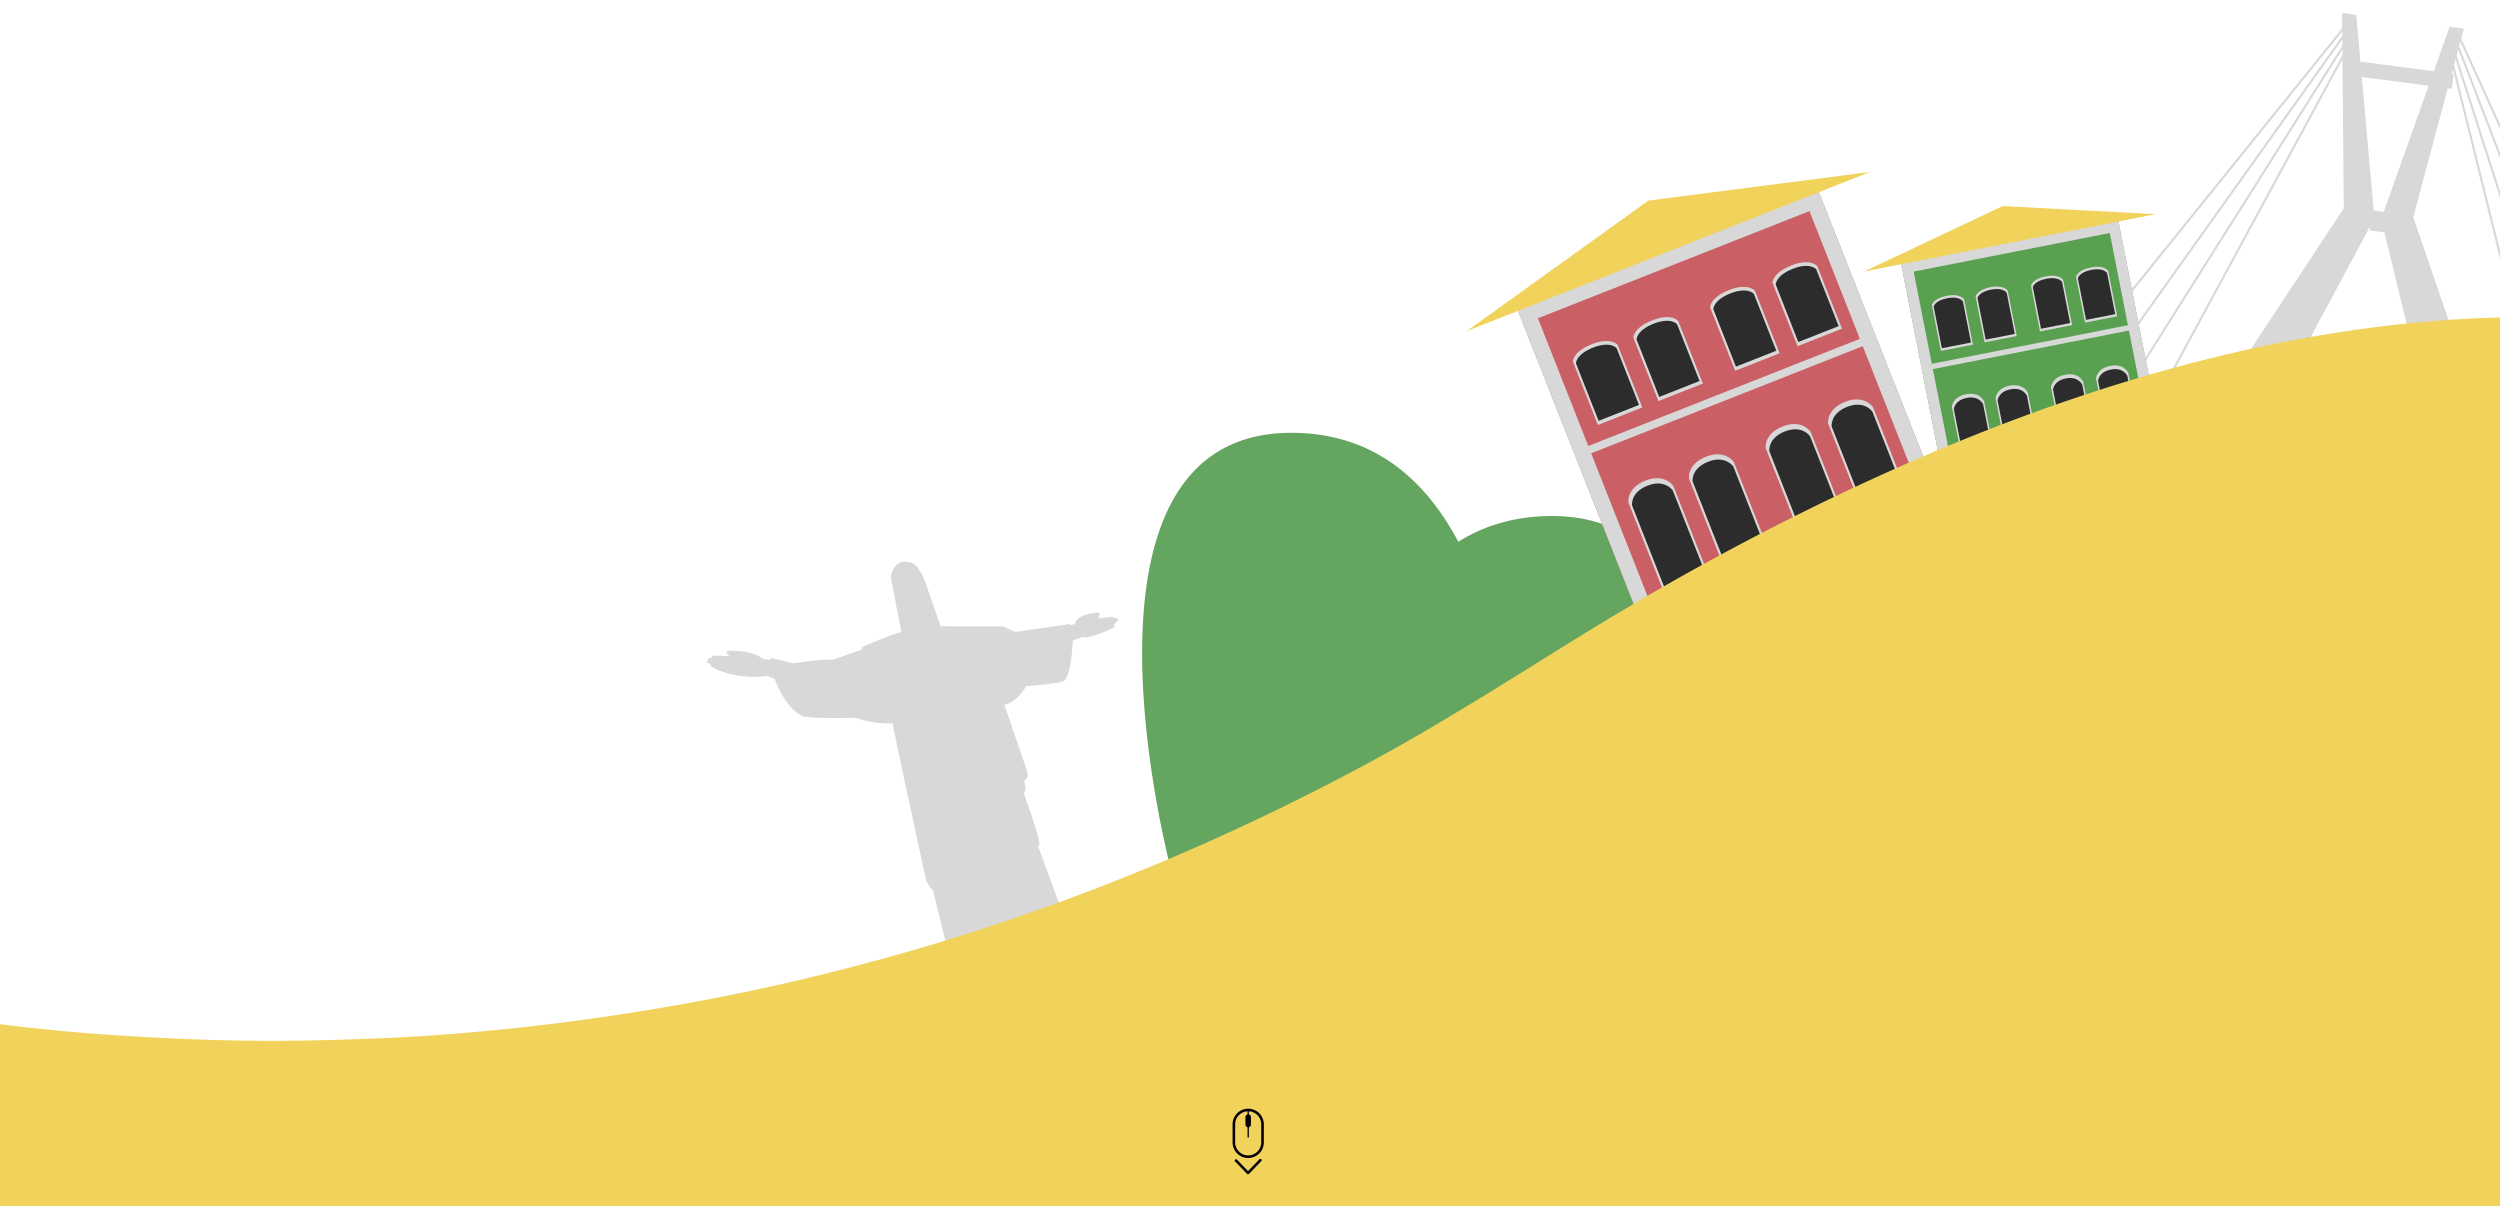 <svg id="Camada_1" data-name="Camada 1" xmlns="http://www.w3.org/2000/svg" viewBox="0 0 1920 926.52"><defs><style>.cls-1{fill:#64a55f;}.cls-2{fill:#ca6065;}.cls-3{fill:#d8d8d8;}.cls-4{fill:#2c2c2c;}.cls-5{fill:#f1d25a;}.cls-11,.cls-6,.cls-8,.cls-9{fill:none;}.cls-6{stroke:#d8d8d8;stroke-width:1.65px;}.cls-7{fill:#59a150;}.cls-11,.cls-8,.cls-9{stroke:#040006;}.cls-11,.cls-8{stroke-linecap:round;}.cls-8{stroke-miterlimit:10;}.cls-11,.cls-9{stroke-linejoin:round;stroke-width:2px;}.cls-10{fill:#040006;}</style></defs><title>Prancheta 1</title><path id="Caminho_60" data-name="Caminho 60" class="cls-1" d="M899.89,670.1h262.42s22.74-332.4-166.2-337.66S899.89,670.1,899.89,670.1Z"/><path id="Caminho_61" data-name="Caminho 61" class="cls-1" d="M1283.84,734H1021.42s-22.75-332.41,166.2-337.65S1283.84,734,1283.84,734Z"/><g id="Grupo_39" data-name="Grupo 39"><g id="Grupo_30" data-name="Grupo 30"><rect id="Retângulo_17" data-name="Retângulo 17" class="cls-2" x="1200.96" y="176.37" width="248.43" height="255.43" transform="translate(-19.12 507.64) rotate(-21.53)"/><rect id="Retângulo_18" data-name="Retângulo 18" class="cls-3" x="1157.62" y="184.62" width="248.43" height="19.24" transform="translate(18.18 484.06) rotate(-21.53)"/><rect id="Retângulo_19" data-name="Retângulo 19" class="cls-3" x="1210.5" y="226.5" width="12.11" height="248.43" transform="translate(-43.81 471.02) rotate(-21.53)"/><rect id="Retângulo_20" data-name="Retângulo 20" class="cls-3" x="1430.32" y="139.76" width="12.11" height="248.43" transform="translate(3.37 545.65) rotate(-21.53)"/><rect id="Retângulo_21" data-name="Retângulo 21" class="cls-3" x="1200.97" y="301.06" width="248.43" height="6.06" transform="translate(-19.12 507.64) rotate(-21.53)"/></g><g id="Grupo_31" data-name="Grupo 31"><path id="Caminho_62" data-name="Caminho 62" class="cls-3" d="M1227.17,326.39l34.13-13.47-19-48.1s-5.16-6.26-19.9-.44S1208,277.71,1208,277.71Z"/><path id="Caminho_63" data-name="Caminho 63" class="cls-4" d="M1227.74,323.19l31-12.21-17.21-43.63s-4.68-5.68-18-.4S1210.32,279,1210.32,279Z"/></g><g id="Grupo_32" data-name="Grupo 32"><path id="Caminho_64" data-name="Caminho 64" class="cls-3" d="M1273.68,308l34.13-13.47-19-48.09s-5.16-6.26-19.9-.44-14.46,13.33-14.46,13.33Z"/><path id="Caminho_65" data-name="Caminho 65" class="cls-4" d="M1274.26,304.84l31-12.22L1288,249s-4.68-5.67-18-.4-13.12,12.09-13.12,12.09Z"/></g><g id="Grupo_33" data-name="Grupo 33"><path id="Caminho_66" data-name="Caminho 66" class="cls-3" d="M1332.61,284.78l34.13-13.47-19-48.09s-5.16-6.26-19.9-.44-14.47,13.32-14.47,13.32Z"/><path id="Caminho_67" data-name="Caminho 67" class="cls-4" d="M1333.18,281.59l31-12.22-17.21-43.63s-4.68-5.67-18-.4-13.12,12.09-13.12,12.09Z"/></g><g id="Grupo_34" data-name="Grupo 34"><path id="Caminho_68" data-name="Caminho 68" class="cls-3" d="M1380.52,265.87l34.13-13.46-19-48.1s-5.16-6.26-19.9-.44-14.46,13.33-14.46,13.33Z"/><path id="Caminho_69" data-name="Caminho 69" class="cls-4" d="M1381.09,262.68l31-12.22-17.21-43.62s-4.68-5.68-18-.4-13.12,12.09-13.12,12.09Z"/></g><path id="Caminho_70" data-name="Caminho 70" class="cls-5" d="M1281.39,193.11l-154.93,61.14,69.76-50.1,69.75-50.1,85.18-11,85.17-11Z"/><g id="Grupo_35" data-name="Grupo 35"><path id="Caminho_71" data-name="Caminho 71" class="cls-3" d="M1279.64,459.35l34.13-13.47-28.68-72.69s-6.61-9.93-21.35-4.11-13.13,16.7-13.13,16.7Z"/><path id="Caminho_72" data-name="Caminho 72" class="cls-4" d="M1279.69,454.85l31-12.22-26-65.94s-6-9-19.36-3.73-11.91,15.15-11.91,15.15Z"/></g><g id="Grupo_36" data-name="Grupo 36"><path id="Caminho_73" data-name="Caminho 73" class="cls-3" d="M1326.15,441l34.13-13.47-28.68-72.69s-6.61-9.93-21.35-4.11-13.13,16.7-13.13,16.7Z"/><path id="Caminho_74" data-name="Caminho 74" class="cls-4" d="M1326.21,436.49l31-12.22-26-65.94s-6-9-19.36-3.72-11.92,15.14-11.92,15.14Z"/></g><g id="Grupo_37" data-name="Grupo 37"><path id="Caminho_75" data-name="Caminho 75" class="cls-3" d="M1385.08,417.75l34.13-13.47-28.68-72.7s-6.61-9.92-21.35-4.11-13.13,16.7-13.13,16.7Z"/><path id="Caminho_76" data-name="Caminho 76" class="cls-4" d="M1385.14,413.24l31-12.22-26-65.94s-6-9-19.36-3.73-11.92,15.15-11.92,15.15Z"/></g><g id="Grupo_38" data-name="Grupo 38"><path id="Caminho_77" data-name="Caminho 77" class="cls-3" d="M1433,398.84l34.13-13.47-28.68-72.69s-6.61-9.93-21.35-4.11-13.13,16.7-13.13,16.7Z"/><path id="Caminho_78" data-name="Caminho 78" class="cls-4" d="M1433,394.34l31-12.22-26-65.94s-6-9-19.36-3.73-11.91,15.15-11.91,15.15Z"/></g></g><g id="Grupo_43" data-name="Grupo 43"><g id="Grupo_40" data-name="Grupo 40"><path id="Caminho_79" data-name="Caminho 79" class="cls-3" d="M1675.83,348.19l47.61,6.06,100.1-186.61L1809.61,11.41,1798.71,10,1800,160Z"/><path id="Caminho_80" data-name="Caminho 80" class="cls-3" d="M1926.49,380.09,1878.88,374,1828.7,168.3l52.61-147.77,10.9,1.39-38.83,144.86Z"/><rect id="Retângulo_22" data-name="Retângulo 22" class="cls-3" x="1834.86" y="17.68" width="11.56" height="72.28" transform="matrix(0.13, -0.99, 0.99, 0.13, 1555.33, 1873.01)"/><rect id="Retângulo_23" data-name="Retângulo 23" class="cls-3" x="1817.92" y="154.61" width="15.61" height="23.71" transform="matrix(0.13, -0.99, 0.99, 0.13, 1430.54, 1956.66)"/></g><g id="Grupo_41" data-name="Grupo 41"><line id="Linha_10" data-name="Linha 10" class="cls-6" x1="1887.11" y1="24.7" x2="2055.69" y2="396.53"/><line id="Linha_11" data-name="Linha 11" class="cls-6" x1="1886.86" y1="33.04" x2="2025.75" y2="394.76"/><line id="Linha_12" data-name="Linha 12" class="cls-6" x1="1884.43" y1="38.41" x2="1996.75" y2="389.03"/><line id="Linha_13" data-name="Linha 13" class="cls-6" x1="1882.69" y1="45.19" x2="1967.07" y2="385.25"/></g><g id="Grupo_42" data-name="Grupo 42"><line id="Linha_14" data-name="Linha 14" class="cls-6" x1="1802.2" y1="18.74" x2="1545.87" y2="336.51"/><line id="Linha_15" data-name="Linha 15" class="cls-6" x1="1800.35" y1="26.88" x2="1575.3" y2="342.29"/><line id="Linha_16" data-name="Linha 16" class="cls-6" x1="1801.36" y1="32.69" x2="1604.8" y2="344.01"/><line id="Linha_17" data-name="Linha 17" class="cls-6" x1="1801.34" y1="39.68" x2="1634.49" y2="347.78"/></g></g><g id="Grupo_52" data-name="Grupo 52"><rect id="Retângulo_24" data-name="Retângulo 24" class="cls-7" x="1474.29" y="179.19" width="170.04" height="174.83" transform="translate(-22.14 306.02) rotate(-11.13)"/><rect id="Retângulo_25" data-name="Retângulo 25" class="cls-3" x="1458.69" y="180.71" width="170.04" height="13.17" transform="translate(-7.12 301.52) rotate(-11.13)"/><rect id="Retângulo_26" data-name="Retângulo 26" class="cls-3" x="1476.28" y="199.55" width="8.29" height="170.04" transform="translate(-27.09 291.13) rotate(-11.13)"/><rect id="Retângulo_27" data-name="Retângulo 27" class="cls-3" x="1635.02" y="168.32" width="8.29" height="170.04" transform="translate(-18.07 321.19) rotate(-11.13)"/><rect id="Retângulo_28" data-name="Retângulo 28" class="cls-3" x="1474.3" y="264.55" width="170.04" height="4.15" transform="translate(-22.14 306.02) rotate(-11.13)"/><g id="Grupo_44" data-name="Grupo 44"><path id="Caminho_81" data-name="Caminho 81" class="cls-3" d="M1490.58,269.52l24.65-4.85-6.83-34.73s-2.7-4.85-13.35-2.76-11.38,7.19-11.38,7.19Z"/><path id="Caminho_82" data-name="Caminho 82" class="cls-4" d="M1491.36,267.45l22.36-4.4-6.2-31.5s-2.45-4.4-12.1-2.5-10.33,6.51-10.33,6.51Z"/></g><g id="Grupo_45" data-name="Grupo 45"><path id="Caminho_83" data-name="Caminho 83" class="cls-3" d="M1524.17,262.91l24.65-4.84L1542,223.33s-2.7-4.85-13.35-2.75-11.39,7.18-11.39,7.18Z"/><path id="Caminho_84" data-name="Caminho 84" class="cls-4" d="M1525,260.84l22.36-4.4-6.2-31.5s-2.45-4.4-12.1-2.5-10.33,6.51-10.33,6.51Z"/></g><g id="Grupo_46" data-name="Grupo 46"><path id="Caminho_85" data-name="Caminho 85" class="cls-3" d="M1566.72,254.54l24.65-4.84L1584.54,215s-2.7-4.85-13.34-2.75-11.39,7.18-11.39,7.18Z"/><path id="Caminho_86" data-name="Caminho 86" class="cls-4" d="M1567.51,252.47l22.35-4.4-6.2-31.5s-2.45-4.4-12.1-2.5-10.33,6.51-10.33,6.51Z"/></g><g id="Grupo_47" data-name="Grupo 47"><path id="Caminho_87" data-name="Caminho 87" class="cls-3" d="M1601.32,247.74l24.65-4.85-6.83-34.73s-2.7-4.85-13.35-2.76-11.38,7.18-11.38,7.18Z"/><path id="Caminho_88" data-name="Caminho 88" class="cls-4" d="M1602.1,245.66l22.36-4.4-6.2-31.5s-2.45-4.4-12.1-2.5-10.33,6.52-10.33,6.52Z"/></g><path id="Caminho_89" data-name="Caminho 89" class="cls-5" d="M1543.57,186.49l-111.88,22,53.16-25.11L1538,158.27l58.72,3.1,58.71,3.1Z"/><g id="Grupo_48" data-name="Grupo 48"><path id="Caminho_90" data-name="Caminho 90" class="cls-3" d="M1509.47,365.55l24.65-4.85-10.33-52.5s-3.22-7.5-13.86-5.41-10.91,9.62-10.91,9.62Z"/><path id="Caminho_91" data-name="Caminho 91" class="cls-4" d="M1510.06,362.52l22.36-4.4-9.37-47.62s-2.92-6.8-12.57-4.9-9.9,8.73-9.9,8.73Z"/></g><g id="Grupo_49" data-name="Grupo 49"><path id="Caminho_92" data-name="Caminho 92" class="cls-3" d="M1543.06,358.94l24.65-4.85-10.33-52.5s-3.22-7.5-13.86-5.41-10.91,9.62-10.91,9.62Z"/><path id="Caminho_93" data-name="Caminho 93" class="cls-4" d="M1543.66,355.91l22.35-4.4-9.36-47.62s-2.92-6.8-12.58-4.9-9.89,8.72-9.89,8.72Z"/></g><g id="Grupo_50" data-name="Grupo 50"><path id="Caminho_94" data-name="Caminho 94" class="cls-3" d="M1585.61,350.57l24.65-4.85-10.32-52.5s-3.23-7.5-13.87-5.41-10.91,9.62-10.91,9.62Z"/><path id="Caminho_95" data-name="Caminho 95" class="cls-4" d="M1586.21,347.54l22.36-4.4-9.37-47.62s-2.92-6.8-12.58-4.9-9.89,8.73-9.89,8.73Z"/></g><g id="Grupo_51" data-name="Grupo 51"><path id="Caminho_96" data-name="Caminho 96" class="cls-3" d="M1620.21,343.76l24.65-4.85-10.33-52.5s-3.22-7.5-13.86-5.4-10.91,9.62-10.91,9.62Z"/><path id="Caminho_97" data-name="Caminho 97" class="cls-4" d="M1620.8,340.73l22.36-4.4-9.37-47.62s-2.92-6.8-12.57-4.9-9.9,8.73-9.9,8.73Z"/></g></g><path id="Caminho_99" data-name="Caminho 99" class="cls-3" d="M755.18,827.51l-20.64-91.88s-6.58,1.48-6.73-5.94l-11.3-46.06a18.08,18.08,0,0,1-5.53-8.7s-23.55-108.31-25.42-119.3c0,0-14.87.65-28.49-4.41,0,0-29.52,1-40.72-1.13,0,0-12.56-4.92-21.4-28.78l-5.84-2.14s-21.75,3.91-42.32-6.87L545,509.62l-2-.53.69-3.22,2.6-.8,1.66-1.67,12.78.7s-5.47-3.63-1.15-4.27c0,0,16.72-1.2,26.16,6.07l5.83,1,.52-1.55,17.51,4.1s24.55-4.07,29.22-2.5l23.16-8L662,497s28.72-12.29,30.33-11.4l-8.23-42.07s1.78-17.65,17.92-10.36c0,0,6.32,4.76,10.3,18.79l10.09,29,47.77.12,9.59,4.21s37.34-5.23,41.68-6.1l.32,1.06,3.71-1s.14-7.44,17.17-8.74c0,0,3.3.37.94,3.06l.91,1.34,9.9-1.31,1.48,1.28s3.09-.84,2.63.92l-1,1.93L856,479l-.29,2.05-.54,1s-13.49,6.8-21.17,7.43l-2-.41-8.13,2.73s-.76,29.7-8,31.7-27.68,3.42-27.68,3.42-7.2,12.84-16.88,14.31L788,589.8s2.29,6.92.66,7.88l-2,1.55,1.07,7.3-1.46,2.88s12.37,33.17,12,39.64l-1.13.69L851.91,797.8Z"/><path id="Caminho_100" data-name="Caminho 100" class="cls-5" d="M-135.57,765.05-86,774c28.59,5.11,57.34,9.09,86.18,12.63,28.15,3.46,56.37,6.26,84.67,8.17,52.24,3.52,104.55,5.43,156.94,4.2,31-.73,62-1.8,92.9-4q43-3.11,85.78-8.24,65-7.89,129.26-20.35A1726.29,1726.29,0,0,0,731,720.79c110.67-34.31,216.5-79.26,318-133.8,55.2-29.64,107.77-63.27,160.86-96.16,75.08-46.53,152.72-88.75,233.52-125.44,87.44-39.7,177.49-72.48,271.61-94.38a1082.74,1082.74,0,0,1,121.13-21.2,911,911,0,0,1,125-6.05c14.46.32,28.91,1.29,43.36,2q0,407.4.14,814.8c0,4.63-1.33,5.07-5.57,5.07q-1064.54-.16-2129.08,0c-4.85,0-5.64-1.14-5.63-5.55Q-135.46,912.56-135.57,765.05Z"/><g id="Componente_1_1" data-name="Componente 1 1"><g id="Grupo_29" data-name="Grupo 29"><line id="Linha_9" data-name="Linha 9" class="cls-8" x1="958.62" y1="852.48" x2="958.62" y2="873.22"/><path id="Retângulo_15" data-name="Retângulo 15" class="cls-9" d="M958.62,852.48h0a11,11,0,0,1,11,11v13.87a11,11,0,0,1-11,11h0a11,11,0,0,1-11-11V863.48A11,11,0,0,1,958.62,852.48Z"/><path id="Retângulo_16" data-name="Retângulo 16" class="cls-10" d="M958.62,855.83h0a2.1,2.1,0,0,1,2.1,2.11v5.75a2.11,2.11,0,0,1-2.1,2.11h0a2.11,2.11,0,0,1-2.11-2.11v-5.75A2.1,2.1,0,0,1,958.62,855.83Z"/></g><path id="Caminho_58" data-name="Caminho 58" class="cls-11" d="M949.26,891.3l9.23,9.54L968,891"/></g></svg>